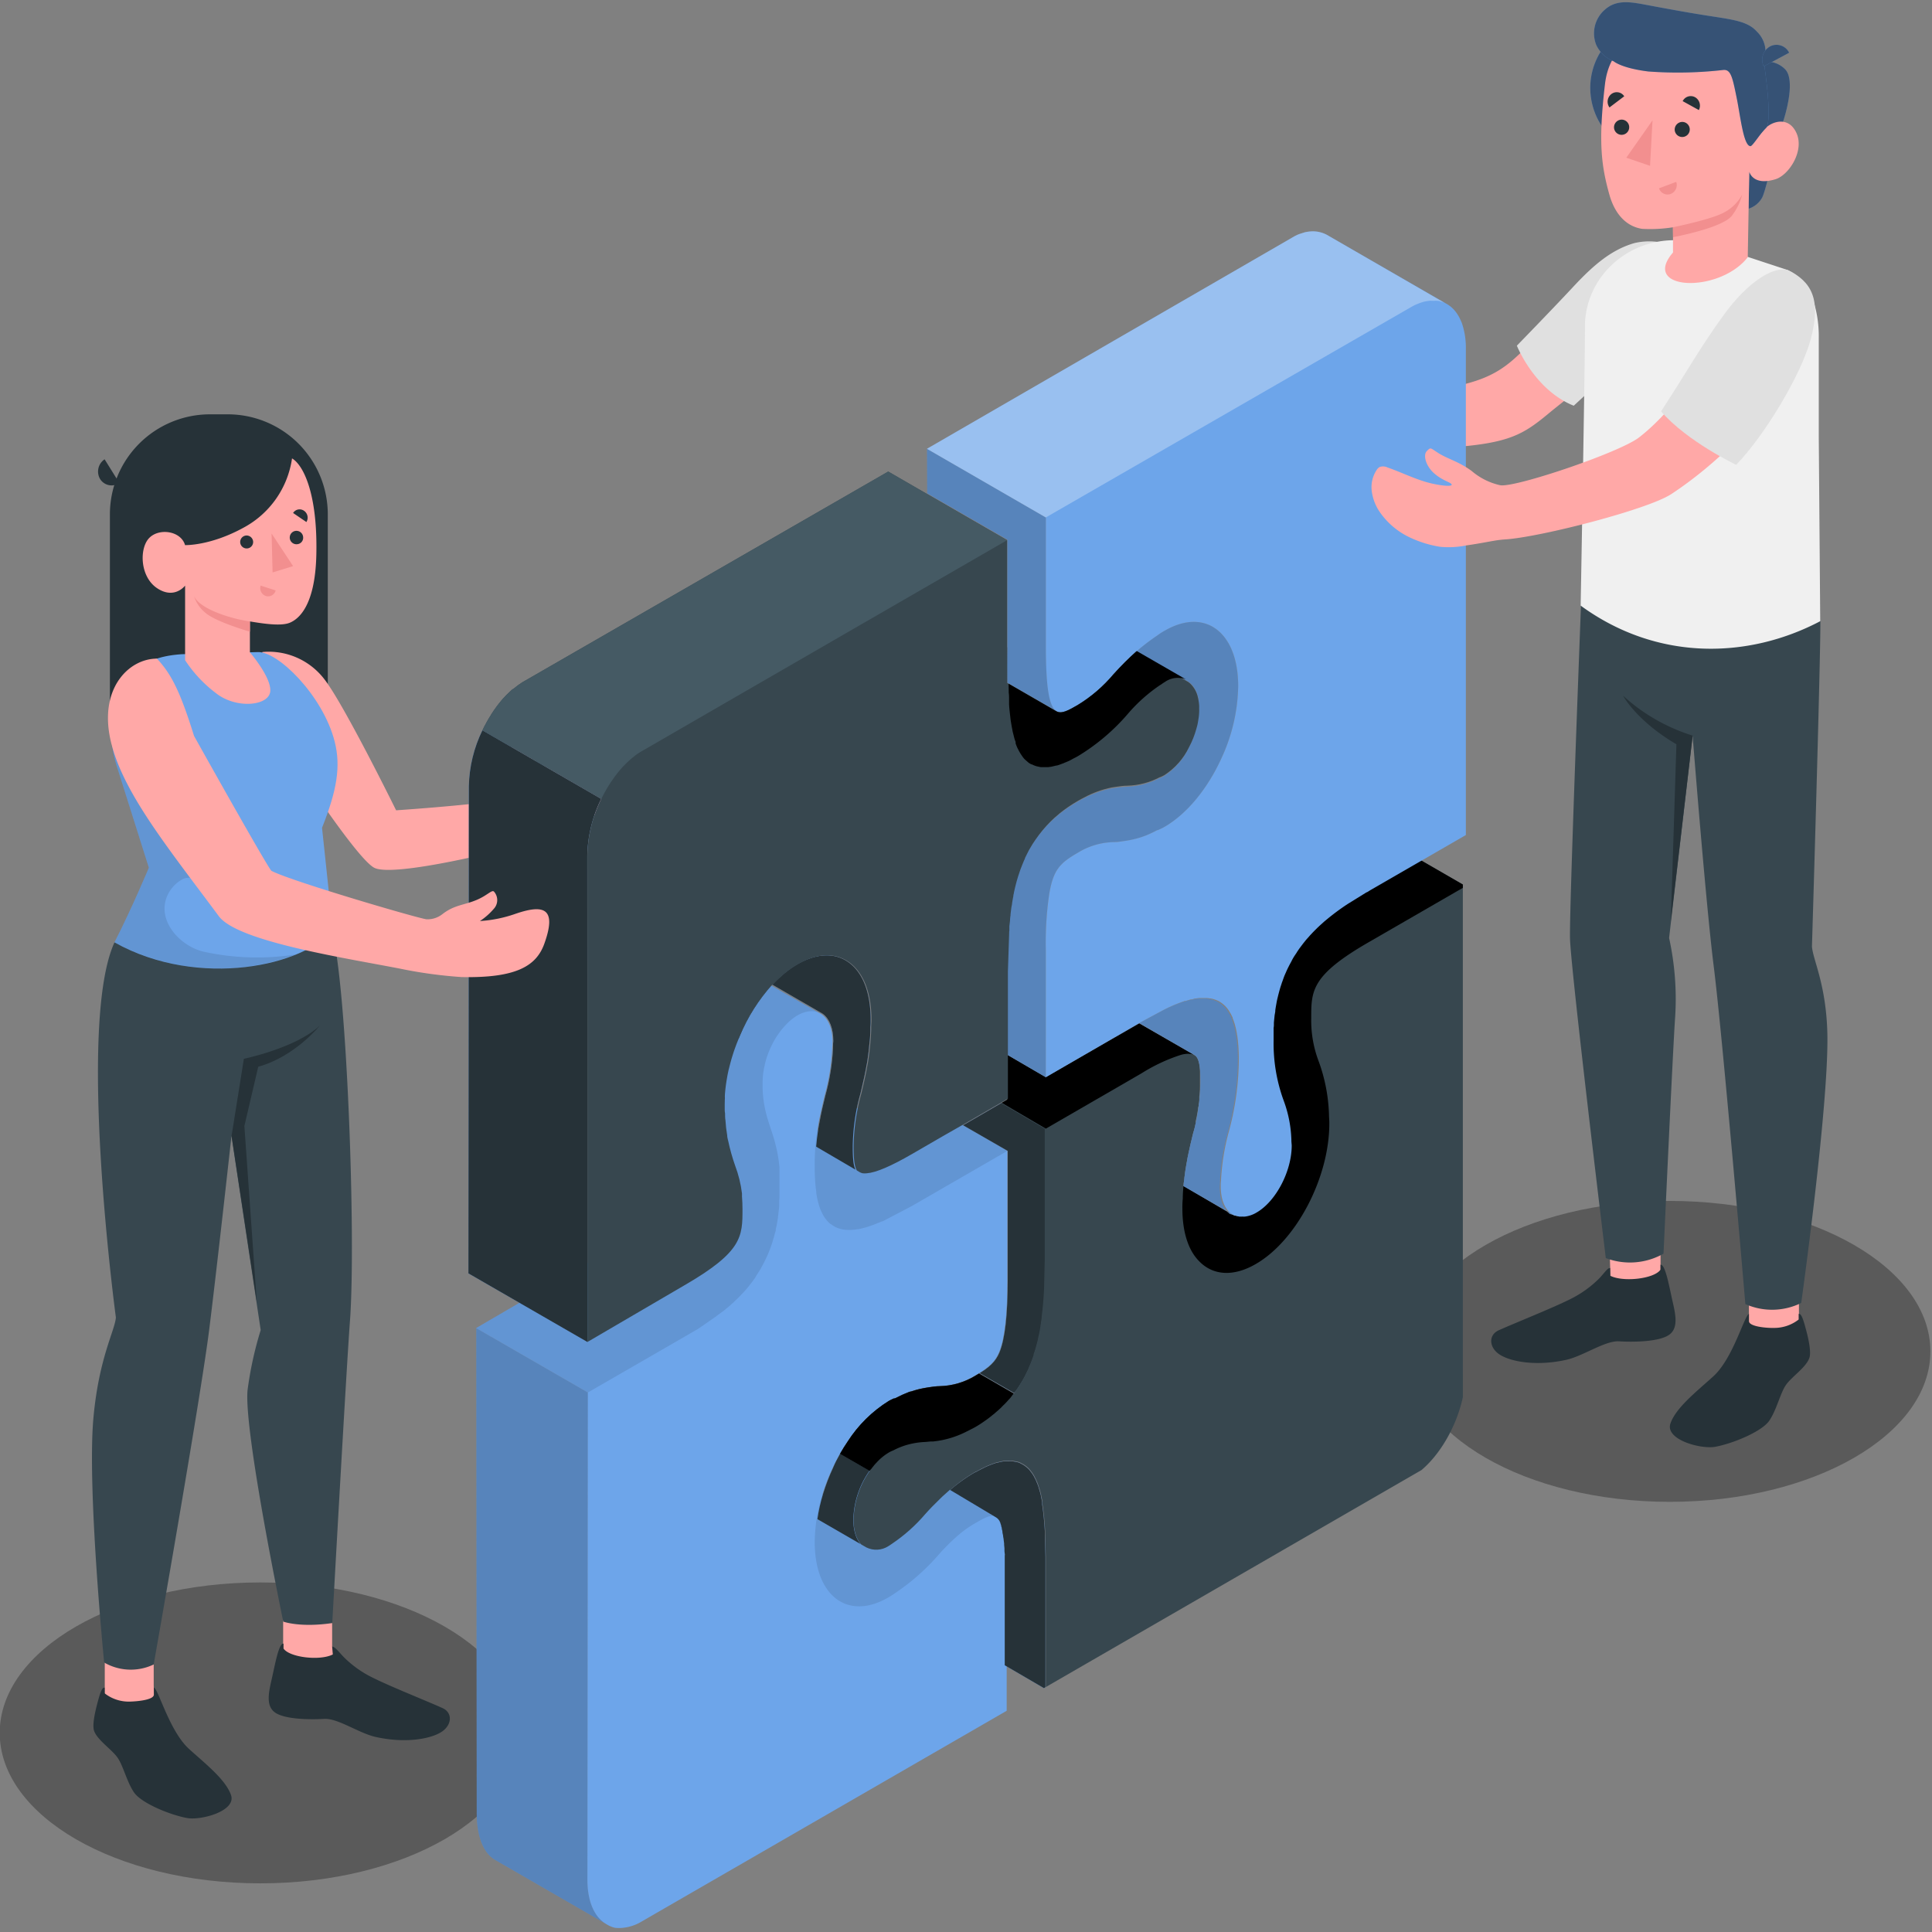 <svg width="240" height="240" version="1.1" viewBox="0 0 240 240" xmlns="http://www.w3.org/2000/svg"><rect x="0" y="0" width="240" height="240" fill="#808080" stroke="none"/><defs><clipPath id="freepik--clip-path--inject-2"><path d="m226.16 327.94c0.21-0.12 0.45-0.29 0.71-0.47a29.25 29.25 0 0 0 5.88-5.25c0.89-1 1.68-1.8 2.58-2.67l0.14-0.14 0.26-0.25 0.12-0.12c0.45-0.42 0.89-0.81 1.33-1.19l8.29 4.95a1.63 1.63 0 0 1 0.44 0.4 1.85 1.85 0 0 1 0.19 0.27v0.06a2.44 2.44 0 0 1 0.14 0.28v0.09l0.12 0.31v0.12a3.38 3.38 0 0 1 0.11 0.34v0.15c0 0.05 0.07 0.27 0.11 0.42v0.13c0 0.18 0.07 0.37 0.11 0.58 0 0.23 0.07 0.47 0.11 0.72v0.06l0.09 0.72v0.24l0.06 0.62v0.32c0 0.1 0 0.41 0.05 0.63s0 0.25 0 0.38v0.65 0.44 0.71 0.44 0.86 0.4 1.35 22.91l82-47.36v-12.93a1.85 1.85 0 0 0 0-0.23v-96.26l-17.2 9.93-0.32 0.19-0.2 0.12-3.39 2.1a42.77 42.77 0 0 0-3.91 2.92l-0.08 0.07-0.21 0.17c-0.31 0.26-0.6 0.53-0.89 0.8l-0.08 0.08-0.37 0.36c-0.27 0.26-0.53 0.52-0.79 0.79l-0.49 0.53c-0.24 0.27-0.48 0.54-0.71 0.82s-0.3 0.37-0.47 0.6-0.45 0.58-0.66 0.87l-0.36 0.53-0.08 0.14-0.1 0.14c-0.17 0.26-0.34 0.52-0.49 0.78s-0.23 0.39-0.33 0.6l-0.09 0.15c-0.3 0.56-0.6 1.15-0.86 1.75l-0.07 0.15c-0.11 0.25-0.23 0.5-0.33 0.76s-0.2 0.53-0.29 0.8l-0.07 0.2c-0.11 0.31-0.22 0.61-0.31 0.93s-0.19 0.65-0.28 1-0.17 0.68-0.25 1-0.14 0.66-0.2 1-0.13 0.72-0.18 1.09v0.07c0 0.3-0.09 0.6-0.13 0.91s-0.08 0.8-0.12 1.23v0.24c0 0.23 0 0.46-0.05 0.69v1.72 0.1 0.38a29.57 29.57 0 0 0 1.8 10.81 21.94 21.94 0 0 1 1.38 7v0.11c0 0.33 0.05 0.64 0.05 0.92a15.39 15.39 0 0 1-1.84 7 12.31 12.31 0 0 1-4.43 5 7.17 7.17 0 0 1-0.94 0.44l-0.16 0.06a4.26 4.26 0 0 1-0.88 0.2h-0.16a4 4 0 0 1-0.85 0h-0.06a2.91 2.91 0 0 1-0.82-0.26l-0.08-0.05-8.65-5.08c0-0.26 0-0.51 0.07-0.77s0.07-0.6 0.11-0.9c0.08-0.62 0.16-1.22 0.26-1.8s0.18-1.06 0.28-1.57c0.06-0.27 0.11-0.53 0.16-0.78 0.24-1.11 0.49-2.22 0.78-3.41a36.08 36.08 0 0 0 1.36-9.38c0-3-0.26-4.35-1.07-4.83l-9.86-5.69-16.74 9.65-6.89-4v8l-6 3.49-1.92 1.1 8 4.6v22.94c0 6.44-0.49 10.74-1.49 13.14-0.7 1.65-1.77 2.69-4.24 4.12a12.85 12.85 0 0 1-6.45 1.91c-0.7 0-1.4 0.13-2.07 0.22l-0.82 0.14c-0.25 0.05-0.51 0.1-0.78 0.17a15.22 15.22 0 0 0-1.48 0.43h-0.1l-0.3 0.1a21.08 21.08 0 0 0-2.21 1l-0.27 0.13h-0.18a9.47 9.47 0 0 0-0.91 0.45 23.41 23.41 0 0 0-7.35 7.26c-0.48 0.7-0.93 1.43-1.36 2.18l-0.17 0.33c-0.37 0.66-0.72 1.33-1 2l-0.07 0.16a36.55 36.55 0 0 0-1.82 4.75 29.53 29.53 0 0 0-1 4.48l8.76 5.06a4 4 0 0 0 3.93-0.22z" fill="none"/></clipPath><clipPath id="freepik--clip-path-2--inject-2"><path d="m247.47 248v-23l0.23-7v-0.14-0.48-0.23c0-0.45 0.08-0.88 0.13-1.3a4.48 4.48 0 0 1 0.08-0.64v-0.2c0-0.41 0.1-0.82 0.15-1.21s0.08-0.54 0.13-0.79c0.08-0.44 0.14-0.87 0.23-1.29v-0.14c0-0.17 0.07-0.35 0.11-0.52 0.12-0.58 0.27-1.14 0.41-1.7 0 0 0-0.11 0.05-0.2 0.17-0.63 0.39-1.28 0.61-1.92l0.09-0.27c0.2-0.54 0.43-1.07 0.64-1.59 0-0.1 0.1-0.22 0.16-0.33v-0.08c0.23-0.48 0.46-1 0.72-1.44l0.2-0.34a16 16 0 0 1 1-1.57 22.47 22.47 0 0 1 2.63-3.17l0.08-0.08c0.41-0.4 0.88-0.83 1.38-1.24l0.1-0.1a25.66 25.66 0 0 1 3.36-2.31 21.32 21.32 0 0 1 4-1.85 17.53 17.53 0 0 1 2.14-0.56 24.73 24.73 0 0 1 2.74-0.31 13.19 13.19 0 0 0 5.8-1.51h0.05a7.47 7.47 0 0 0 0.79-0.38 12.28 12.28 0 0 0 4.42-5 15.69 15.69 0 0 0 0.79-1.73 14.26 14.26 0 0 0 1.05-5.23v-0.87a1.37 1.37 0 0 0 0-0.23 3.54 3.54 0 0 0-0.07-0.58v-0.23c0-0.08-0.08-0.36-0.12-0.51s-0.05-0.14-0.07-0.2-0.11-0.33-0.18-0.49l-0.07-0.14a2.82 2.82 0 0 0-0.23-0.46 0.26 0.26 0 0 0-0.07-0.1c-0.09-0.15-0.19-0.29-0.3-0.44s0 0-0.05-0.06l-0.38-0.38a2.91 2.91 0 0 0-0.46-0.32l-9.09-5.24a55.36 55.36 0 0 0-4.13 4.12 26.2 26.2 0 0 1-6.47 5.56c-1.57 0.9-2.86 1.65-3.79 1.11l-8.79-5.08c-0.06-2-0.06-4.17 0-6.47v-19.37l-21.28-12.28 75.81-43.84 27.59 15.92-0.05 102.25-17.19 9.92c-10.47 6-10.47 8.77-10.47 13.7a20.94 20.94 0 0 0 1.36 7.82 29.89 29.89 0 0 1 1.82 9.4c0 0.49 0.06 1.08 0.07 1.67a33 33 0 0 1-4.46 15.72l-17.42 10.05a8 8 0 0 1-1.46-1.17c-1.94-2-3-5.36-3-9.43 0-0.55 0-1.13 0.08-1.77v-0.06c0-1 0.09-1.93 0.21-3 0-0.29 0.07-0.6 0.11-0.89 0.07-0.63 0.16-1.23 0.26-1.8s0.18-1.06 0.28-1.57c0.06-0.27 0.11-0.53 0.16-0.78 0.23-1.11 0.49-2.22 0.79-3.41a36.52 36.52 0 0 0 1.35-9.38c0-3-0.26-4.35-1.08-4.83l-9.85-5.69-16.75 9.68z" fill="none"/></clipPath><clipPath id="freepik--clip-path-3--inject-2"><path d="m172.3 291.39-21.3-12.28 0.08-87.22a24 24 0 0 1 2.43-10c1.81-3.82 4.47-7.11 7.44-8.83l65.22-37.56 21.28 12.28v25.64l8.78 5.07c0.95 0.55 2.22-0.19 3.8-1.1a26.2 26.2 0 0 0 6.47-5.56 55.36 55.36 0 0 1 4.13-4.12l9.09 5.24a1.13 1.13 0 0 1 0.2 0.13 0.08 0.08 0 0 1 0.07 0 1 1 0 0 1 0.22 0.17 3.66 3.66 0 0 1 0.8 1 1.32 1.32 0 0 1 0.18 0.33 1.36 1.36 0 0 1 0.12 0.27 5.92 5.92 0 0 1 0.38 1.23 1.18 1.18 0 0 1 0 0.2c0 0.25 0.08 0.53 0.11 0.81s0 0.57 0 0.87a7.77 7.77 0 0 1 0 0.84c0 0.3-0.05 0.59-0.09 0.87s-0.09 0.58-0.14 0.87-0.09 0.44-0.15 0.66a4.49 4.49 0 0 1-0.13 0.47 15.54 15.54 0 0 1-1.3 3.25 12.28 12.28 0 0 1-4.42 5 7.47 7.47 0 0 1-0.79 0.38h-0.05a13.19 13.19 0 0 1-5.8 1.51c-0.64 0-1.29 0.1-2 0.2l-0.73 0.11a17.65 17.65 0 0 0-5 1.81c-0.19 0.09-0.37 0.18-0.54 0.28l-0.57 0.32a25.66 25.66 0 0 0-3.36 2.31l-0.1 0.1c-0.5 0.41-1 0.84-1.38 1.24l-0.08 0.08a22.47 22.47 0 0 0-2.63 3.17 16 16 0 0 0-1 1.57l-0.2 0.34c-0.26 0.48-0.49 1-0.72 1.44v0.08c-0.06 0.11-0.11 0.23-0.16 0.33-0.21 0.52-0.44 1.05-0.64 1.59l-0.09 0.27c-0.22 0.64-0.44 1.29-0.61 1.92 0 0.09-0.05 0.17-0.05 0.2-0.14 0.56-0.29 1.12-0.41 1.7 0 0.17-0.07 0.35-0.11 0.52v0.14c-0.09 0.42-0.15 0.85-0.23 1.29 0 0.25-0.09 0.52-0.13 0.79s-0.11 0.8-0.15 1.21v0.2a4.48 4.48 0 0 0-0.08 0.64c0 0.42-0.09 0.85-0.13 1.3v0.23 0.48 0.14l-0.23 7v23l-6 3.48-1.91 1.11-3.77 2.15-5.49 3.18c-3.82 2.21-6.46 3.33-8.1 3.46a3.09 3.09 0 0 1-0.76 0 1.9 1.9 0 0 1-0.49-0.18l-7.83-4.58a0.38 0.38 0 0 1 0-0.1c0.09-1 0.21-2 0.35-2.9 0.09-0.58 0.19-1.14 0.3-1.66 0.29-1.64 0.66-3.11 1-4.51a38.43 38.43 0 0 0 1.37-8.53v-0.14c0-0.47 0-0.78 0.05-1.07 0-2.23-0.66-3.95-1.84-4.84a1.88 1.88 0 0 0-0.18-0.12l-0.16-0.09-8.75-5.05a32.15 32.15 0 0 0-5.78 9.1c-0.19 0.46-0.38 0.92-0.55 1.36s-0.35 0.93-0.5 1.4l-0.07 0.2c-0.16 0.47-0.3 0.94-0.44 1.41s-0.26 0.95-0.37 1.42-0.15 0.65-0.22 1-0.13 0.65-0.17 1a18.81 18.81 0 0 0-0.26 2c-0.05 0.36-0.08 0.73-0.1 1.09s-0.05 0.93-0.05 1.38v0.89c0 0.29 0 0.55 0.06 0.8 0 0.43 0 0.83 0.07 1.22a24.3 24.3 0 0 0 0.31 2.7c0 0.36 0.11 0.71 0.18 1a35.5 35.5 0 0 0 1.24 4.42 21.37 21.37 0 0 1 1.23 5v0.55c0.06 0.74 0.09 1.47 0.09 2.23 0 4.93 0 7.65-10.48 13.7z" fill="none"/></clipPath></defs><g transform="matrix(.694 0 0 .694 -46.607 -35.517)"><g opacity=".3"><ellipse cx="366.05" cy="293.07" rx="46.64" ry="26.93"/><ellipse cx="113.75" cy="361.36" rx="46.64" ry="26.93"/></g><path d="m302.48 114.45c1.52 1.25 3.26 1.9 5.26 3.84a11.78 11.78 0 0 0 4.65 3.23c2.31 0.92 4.48 0.65 10.89-0.38 7.83-1.25 11.2-2.57 14.58-5.45 3.95-3.37 12.79-13.54 17.06-17.53 4.52-4.22 10.73-2.59 10.73-2.59a64.74 64.74 0 0 1-8.48 17.58c-3.42 4.87-9.81 9.54-12.7 11.94-4.63 3.85-7.09 5.37-17.25 6.14-7.67 0.58-8.69 0.76-15 0.58-2.27-0.07-3.68-0.09-7.4-0.4a22.69 22.69 0 0 1-4.77-0.83 17.52 17.52 0 0 1-5-2 13.5 13.5 0 0 1-4.74-5.32 8.53 8.53 0 0 1-0.88-3.83 5.67 5.67 0 0 1 1.38-3.64 1.64 1.64 0 0 1 0.64-0.47 1.91 1.91 0 0 1 1.39 0.3c2.4 1.23 4.82 2.93 7.34 3.9 2.12 0.81 3.74 1.1 3.58 0.67s-1.44-0.82-2.76-2.31-1.65-3.56-0.8-4.21 0.8-0.48 2.28 0.78z" fill="#ffa8a7"/><path d="m367.47 95.54a11.75 11.75 0 0 0-7.77-0.85c-3.95 1.14-7.12 3.72-10.89 7.77s-10.14 10.59-10.14 10.59 3.14 7.93 10.18 10.75l14.76-13.65z" fill="#e0e0e0"/><rect x="380.21" y="276.74" width="8.95" height="15.32" fill="#ffa8a7"/><polygon points="364.39 280.6 355.45 280.91 355 264.7 364.39 264.39" fill="#ffa8a7"/><path d="m393 162.37c0 8.54-1.51 58.24-1.51 58.24 0.2 2.46 2.57 6.83 2.76 15.69 0.26 12.84-4.68 48.1-4.68 48.1a11.77 11.77 0 0 1-10 0.2s-4.06-47.8-5.67-60.51c-1.4-11.1-3.77-41.24-3.77-41.24l-4.21 36.22a50.89 50.89 0 0 1 1.08 14.22c-0.42 5.88-2.08 42.29-2.08 42.29a12.2 12.2 0 0 1-10.33 0.79s-6.31-51.91-6.41-57.3c-0.12-6.15 2.33-68.94 2.33-68.94z" fill="#37474f"/><path d="m387.09 99.51a8.21 8.21 0 0 1 4.31 4.49 21 21 0 0 1 1.31 7.73v17.53l0.26 33.11c-12.85 6.77-29.17 7.22-42.88-2.79 0 0 0.77-42.61 0.77-49.58v-1c0.5-10 10.3-16.79 20-14.31l8.14 2.14 8.14 2.68z" fill="#f0f0f0"/><circle transform="rotate(-13.28 364.2 66.906)" cx="364.11" cy="66.9" r="12.3" fill="#6da5ea"/><circle transform="rotate(-13.28 364.2 66.906)" cx="364.11" cy="66.9" r="12.3" opacity=".5"/><path d="m385.37 75.64s-2 9.37-2.79 10.9a4.25 4.25 0 0 1-2.45 2l0.14-6.59z" fill="#6da5ea"/><path d="m385.37 75.64s-2 9.37-2.79 10.9a4.25 4.25 0 0 1-2.45 2l0.14-6.59z" opacity=".5"/><path d="m382.87 62.23a4.6 4.6 0 0 1 3.82 1.35c1.64 1.67 0.72 6.92-1.32 12.06l-3.75 0.44z" fill="#6da5ea"/><path d="m382.87 62.23a4.6 4.6 0 0 1 3.82 1.35c1.64 1.67 0.72 6.92-1.32 12.06l-3.75 0.44z" opacity=".5"/><path d="m380.49 76.08c0.75 0.45 1.83-1 2.75-2s4-2.3 5.47 0.89-1.33 7.53-3.72 8.28c-4.11 1.29-4.72-1.35-4.72-1.35l-0.27 15.32c-5.11 6.55-19.29 6-13.38-0.85v-4.51a26.1 26.1 0 0 1-5.54 0.28c-3-0.47-4.93-2.85-5.85-6.12-1.47-5.26-2-9.5-0.78-19.84 1.37-11.33 14.55-11.45 21.67-7s4.37 16.9 4.37 16.9z" fill="#ffa8a7"/><path d="m380.49 77.34c0.38 0 1.82-2.38 2.75-3.23 1.3-1.18-0.37-11.88-0.37-11.88a5.06 5.06 0 0 0-1.25-5.41c-1.78-2-4.75-2.17-9.83-3-2.66-0.42-6.7-1.16-9.36-1.66-3.17-0.59-5.8-1.21-8 0.74a5.61 5.61 0 0 0-1.56 6.3 5.8 5.8 0 0 0 3.13 2.95s1.38 1.23 6.2 1.82a71.52 71.52 0 0 0 13.34-0.26c1.4-0.19 1.7 1.17 2.45 4.86 0.68 3.25 1.23 8.75 2.5 8.77z" fill="#6da5ea"/><path d="m380.49 77.34c0.38 0 1.82-2.38 2.75-3.23 1.3-1.18-0.37-11.88-0.37-11.88a5.06 5.06 0 0 0-1.25-5.41c-1.78-2-4.75-2.17-9.83-3-2.66-0.42-6.7-1.16-9.36-1.66-3.17-0.59-5.8-1.21-8 0.74a5.61 5.61 0 0 0-1.56 6.3 5.8 5.8 0 0 0 3.13 2.95s1.38 1.23 6.2 1.82a71.52 71.52 0 0 0 13.34-0.26c1.4-0.19 1.7 1.17 2.45 4.86 0.68 3.25 1.23 8.75 2.5 8.77z" opacity=".5"/><path d="m382.86 63.06 4.55-2.44a2.51 2.51 0 0 0-3.41-1.14 2.72 2.72 0 0 0-1.14 3.58z" fill="#6da5ea"/><path d="m382.86 63.06 4.55-2.44a2.51 2.51 0 0 0-3.41-1.14 2.72 2.72 0 0 0-1.14 3.58z" opacity=".5"/><path d="m366.59 91.86s6.75-1.36 9.11-2.62a7.76 7.76 0 0 0 3.3-3.24 10.58 10.58 0 0 1-1.85 3.8c-1.73 2.21-10.52 3.83-10.52 3.83z" fill="#f28f8f"/><path d="m366.92 74.39a1.35 1.35 0 1 0 1.35-1.39 1.38 1.38 0 0 0-1.35 1.39z" fill="#263238"/><path d="m368.35 69.28 2.9 1.6a1.74 1.74 0 0 0-0.68-2.3 1.61 1.61 0 0 0-2.22 0.7z" fill="#263238"/><path d="m367.2 83.73-3.09 1.16a1.62 1.62 0 0 0 2.1 1 1.72 1.72 0 0 0 0.99-2.16z" fill="#f28f8f"/><path d="m355.25 70.41 2.64-2a1.59 1.59 0 0 0-2.29-0.41 1.74 1.74 0 0 0-0.35 2.41z" fill="#263238"/><path d="m356.06 74a1.36 1.36 0 1 0 1.36-1.41 1.38 1.38 0 0 0-1.36 1.41z" fill="#263238"/><polygon points="358.26 79.41 362.95 72.72 362.51 80.86" fill="#f28f8f"/><g fill="#263238"><path d="m380.21 287.64v-1.28c-0.86 0.38-2.85 8-6.4 11.2-2.82 2.58-6.67 5.55-7.65 8.42s5.36 4.63 8 4.17c3.06-0.55 8.37-2.7 9.71-4.7s1.95-4.95 3-6.42 3.58-3.1 4.16-4.8c0.32-0.93-0.06-3-0.51-4.69s-0.86-3.32-1.4-3.18v1a7.1 7.1 0 0 1-4.48 1.51c-1.27 0.03-4.44-0.23-4.43-1.23z"/><path d="m355.36 278.15c-0.47 0-0.85 0.67-1.87 1.78a19.55 19.55 0 0 1-5.26 3.79c-3.35 1.67-9.87 4.25-12.82 5.58-1.84 0.83-1.75 3.06 0.15 4.32s6.5 2.18 12 0.95c3-0.68 6.92-3.45 9.4-3.3s7.11 0.11 8.94-1.15 1.1-3.95 0.58-6.27c-0.56-2.52-1.27-6.46-2.1-6.28v0.87c-1.08 1.63-6.63 2.29-9 1.09z"/><path d="m370.14 182.85a33.1 33.1 0 0 1-12.46-7.14s2.4 4.5 9.55 8.69l-1 31.63z"/></g><path d="m104.73 125.34h3.19a17.91 17.91 0 0 1 17.91 17.91v38h-39v-38a17.91 17.91 0 0 1 17.91-17.91z" fill="#263238"/><path d="m103.45 368.07-2.51-2.23c-2.43-2.22-4.28-6-5.35-8.54a12.2 12.2 0 0 1-0.92-4.62v-5h-8.76v8.32c0.42 1.82 4.45 6.67 6.73 9.83 1.54 2.12 4.45 4.81 7.93 5.28 3.33 0.5 5.02-0.54 2.88-3.04z" fill="#ffa8a7"/><path d="m128.78 354.73a2.1 2.1 0 0 0 0.63-0.56c0.68-0.94 0.14-1.45-0.36-2.2a19.35 19.35 0 0 1-1.5-3.27c-0.41-1-0.94-2.78-0.94-2.78v-1.84-5h-8.77v8.35c0.45 2 2.23 3.83 3.39 5.38 0.9 1.2 3.22 1.81 4.62 2.11a5.2 5.2 0 0 0 1.88 0.13 2.86 2.86 0 0 0 1.05-0.32z" fill="#ffa8a7"/><path d="m87.65 219.86c-6.8 14.85 0.25 67.15 0.25 67.15-0.21 2.41-3 7.15-4 17.75-1.21 12.53 1.9 44 1.9 44a9.51 9.51 0 0 0 8.87 0.35s8.35-47.38 9.92-59.84c1.37-10.87 4-34.77 4-34.77l5.23 34.76a64.68 64.68 0 0 0-2.35 10.74c-0.71 7.32 6.39 41.44 6.39 41.44s3 1.11 8.77 0.26c0 0 2.51-45.27 3.17-54.1 1.11-14.82-0.58-61.12-3.3-69.89z" fill="#37474f"/><g fill="#263238"><path d="m108.61 254.49 2.2-13.79s9.34-1.94 13.57-5.92c0 0-4.44 5.53-11 7.34l-2.48 10.61 2.22 31.5z"/><path d="m94.7 354.5v-1.27c0.84 0.37 2.8 7.83 6.29 11 2.77 2.53 6.56 5.45 7.52 8.27s-5.27 4.55-7.86 4.1c-3-0.54-8.22-2.66-9.53-4.62s-1.93-4.86-3-6.3-3.52-3.04-4.12-4.68c-0.32-0.91 0.06-2.92 0.5-4.61s0.85-3.26 1.38-3.12v1a7 7 0 0 0 4.39 1.49c1.32-0.02 4.44-0.28 4.43-1.26z"/><path d="m126.61 345.92c0.45 0 1 0.7 2 1.79a19.19 19.19 0 0 0 5.17 3.72c3.29 1.65 9.69 4.18 12.59 5.49 1.81 0.81 1.72 3-0.15 4.24s-6.38 2.14-11.8 0.93c-3-0.66-6.8-3.39-9.24-3.24s-7 0.11-8.78-1.13-1.08-3.88-0.57-6.15c0.56-2.48 1.25-6.35 2.07-6.18v0.86c1.06 1.6 6.51 2.25 8.83 1.07z"/></g><path d="m114.15 167.88a12.55 12.55 0 0 1 11.16 5c3.51 4.58 12.75 23.34 12.75 23.34s20.29-1.36 21.26-2.53 0.43-3.55 0.16-4.86-0.71-4.21-1-5c-0.51-1.43 1.6-1 2.84 0.29s1.79 3.93 2.41 4.38 5.33-5 7.61-7.59 3.36-4.44 4.89-3.36c1.11 0.78 0.4 2.33-1.24 4.57a30.66 30.66 0 0 0-2.12 3c-0.19 0.41 0.41 0.73 0.65 0.94 0.45 0.4 1.23 1.05 1.29 1.67a5.6 5.6 0 0 0 0.06 1c0.21 0.75 1.14 1.1 1.4 1.83 0.19 0.53 0 1.12 0.08 1.67 0.07 0.35 0.27 0.67 0.33 1a2.46 2.46 0 0 1-0.73 1.92c-1.61 1.91-3.8 2.64-5.91 3.81-1.75 1-3.55 1.39-5.57 2.29s-26.68 7.28-30.37 5.23-17.84-24.27-17.84-24.27c-5.52-9.15-2.11-14.33-2.11-14.33z" fill="#ffa8a7"/><path d="m99.64 168.28c-8.71 0.6-9.32 4.81-11.5 9.41-1.67 3.51-1.12 7.69 0.15 11.35l5.51 17.45s-2.85 6.88-6.15 13.37c15.24 8.51 34.27 4 38.85-2.17 0.2-1.32-1-11.61-1.7-18.34 2.68-6.73 3.39-11 2.26-15.45-2.11-8.26-10.27-16.31-13.88-16z" fill="#6da5ea"/><path d="m85.88 133.39 2.64 4.24a2.43 2.43 0 0 1-3.44-0.7 2.64 2.64 0 0 1 0.8-3.54z" fill="#263238"/><path d="m119.43 133.23c2.06 1.21 4.6 6.39 4.35 17.26-0.21 9.2-3.2 11.48-4.69 12.13s-4.39 0.26-7.2-0.21v5.53s3.88 4.51 3.64 7-5.61 3.13-9.24 0.66a23.53 23.53 0 0 1-6-6.25v-13.35s-1.89 2.53-5 0.47-3.22-7.16-1.42-9 5.69-1.25 6.41 1.28c0 0 4.48 0.16 10.45-3.11a16.78 16.78 0 0 0 8.7-12.41z" fill="#ffa8a7"/><path d="m112.47 148.17a1.16 1.16 0 1 1-1.22-1.14 1.18 1.18 0 0 1 1.22 1.14z" fill="#263238"/><path d="m113.81 156 2.69 0.86a1.39 1.39 0 0 1-1.75 1 1.48 1.48 0 0 1-0.94-1.86z" fill="#f28f8f"/><path d="m122 144.62-2.38-1.62a1.37 1.37 0 0 1 1.95-0.4 1.49 1.49 0 0 1 0.43 2.02z" fill="#263238"/><path d="m121.42 147.34a1.16 1.16 0 0 1-1.09 1.25 1.2 1.2 0 1 1 1.09-1.25z" fill="#263238"/><polygon points="119.62 152.51 115.77 146.67 115.95 153.64" fill="#f28f8f"/><path d="m111.89 162.41c-3-0.39-9-2.14-10-4.55a6.19 6.19 0 0 0 2.13 3.08c1.82 1.56 7.87 3.31 7.87 3.31z" fill="#f28f8f"/><path d="m103.54 221.51c-4.15-1-8.36-5.52-6.46-9.95a6.28 6.28 0 0 1 2.65-2.95 2.38 2.38 0 0 1 2.77 0.3c-2-1.31-5.43-7.68-5.89-10l-2.35-7.84a12.91 12.91 0 0 1 0.47-5.34l-6.13-7.08-1.13 0.78c-1 3.07-0.24 6.54 0.82 9.61l5.51 17.45s-2.85 6.88-6.15 13.37a39.38 39.38 0 0 0 32.56 2.14 44.5 44.5 0 0 1-16.67-0.49z" opacity=".1"/><path d="m175.52 395.49-19.82-11.44c-2.06-1.22-3.21-4.28-3.21-8.22l-0.08-86.93 20 11.53-0.08 87.21c-0.03 3.84 1.21 6.58 3.19 7.85z" fill="#6da5ea"/><path d="m175.52 395.49-19.82-11.44c-2.06-1.22-3.21-4.28-3.21-8.22l-0.08-86.93 20 11.53-0.08 87.21c-0.03 3.84 1.21 6.58 3.19 7.85z" opacity=".2"/><path d="m175.66 395.57-0.14-0.08c-2-1.27-3.22-4-3.22-7.85l0.08-87.21-20-11.53 17.27-10.07 0.16-0.09 2.45-1.42 2.76-1.92 0.11-0.07 0.11-0.08c0.15-0.1 0.27-0.21 0.4-0.31l0.16-0.11 0.48-0.36 0.46-0.36q0.19-0.18 0.39-0.33l0.15-0.12 0.14-0.12c0.26-0.2 0.51-0.42 0.75-0.63l0.38-0.35 0.14-0.15c0.47-0.43 0.94-0.9 1.37-1.37l0.16-0.15q0.27-0.29 0.51-0.57a2.09 2.09 0 0 0 0.23-0.29 1.79 1.79 0 0 0 0.22-0.25v-0.07l0.06-0.09 0.11-0.12 0.53-0.67c0.14-0.2 0.29-0.41 0.42-0.62l0.11-0.13v-0.06c0.19-0.27 0.36-0.54 0.53-0.81s0.29-0.47 0.43-0.71l0.05-0.09c0.11-0.22 0.23-0.42 0.34-0.64l0.17-0.31c0.14-0.27 0.27-0.54 0.39-0.82l0.22-0.51a3.38 3.38 0 0 0 0.22-0.52 2.53 2.53 0 0 0 0.18-0.44c0.05-0.14 0.12-0.3 0.17-0.44 0.13-0.35 0.24-0.71 0.36-1.08 0.09-0.29 0.19-0.6 0.27-0.91v-0.13c0.1-0.33 0.17-0.67 0.24-1v-0.11c0-0.26 0.12-0.53 0.17-0.81 0.07-0.38 0.15-0.82 0.2-1.23v-0.21-0.28a0.37 0.37 0 0 0 0-0.11 2.74 2.74 0 0 1 0-0.28c0.05-0.49 0.09-1 0.13-1.44v-0.77q0-1.08 0.06-2.19v-0.18-0.62-0.54-0.73a1.15 1.15 0 0 0 0-0.19 1.21 1.21 0 0 0 0-0.19v-0.27c0-0.37-0.05-0.73-0.08-1.06v-0.06c0-0.32-0.07-0.62-0.1-0.91a28.54 28.54 0 0 0-0.83-4c-0.23-0.8-0.48-1.53-0.7-2.22a22.72 22.72 0 0 1-1.22-4.85c0-0.33-0.08-0.67-0.11-1s0-0.77-0.07-1.18v-0.18a1.43 1.43 0 0 1 0-0.29 3.44 3.44 0 0 1 0-0.63c0-4.61 2.8-10 6.27-12a4.38 4.38 0 0 1 1.1-0.46 3.52 3.52 0 0 1 0.76-0.12 3 3 0 0 1 0.74 0 2 2 0 0 1 0.35 0.08 4.64 4.64 0 0 1 1 0.43l20.35 11.59a3.26 3.26 0 0 1 0.34 0.22c1.18 0.9 1.84 2.61 1.84 4.83 0 0.3 0 0.61-0.06 1.09v0.13a38.42 38.42 0 0 1-1.38 8.53c-0.17 0.71-0.34 1.42-0.5 2.17-0.07 0.25-0.12 0.51-0.17 0.76-0.18 0.76-0.34 1.55-0.47 2.4-0.05 0.27-0.09 0.56-0.13 0.84l14-7.93 20 11.53v22.94c0 6.44-0.49 10.74-1.49 13.14-0.7 1.66-1.77 2.7-4.24 4.12a12.84 12.84 0 0 1-6.44 1.91c-0.72 0-1.4 0.13-2.09 0.22l-0.81 0.14c-0.26 0.05-0.51 0.1-0.78 0.17-0.48 0.11-1 0.27-1.48 0.43l-0.4 0.15a21.9 21.9 0 0 0-2.21 1 1.3 1.3 0 0 0-0.26 0.14h-0.07l-0.12 0.06c-0.27 0.12-0.58 0.27-0.9 0.45a23.56 23.56 0 0 0-7.37 7.26 33.45 33.45 0 0 0-2.63 4.68 37.11 37.11 0 0 0-1.82 4.75l1.1-1.17a39.94 39.94 0 0 1 3.32-3.32 20.34 20.34 0 0 1 3.15-2.24c1.6-0.92 2.88-1.66 3.83-1.07l19.82 11.81 0.23 0.17a1.22 1.22 0 0 1 0.15 0.17 0.21 0.21 0 0 1 0.08 0.1 1.13 1.13 0 0 1 0.15 0.21v0.05a2.11 2.11 0 0 1 0.16 0.3c0.51 1.08 0.85 3 1 6.22v1.12 3.39 22.93l-65.3 37.7a8.07 8.07 0 0 1-3.5 1.16 6.62 6.62 0 0 1-1.18 0 1.23 1.23 0 0 1-0.38-0.08 5 5 0 0 1-1.33-0.61z" fill="#6da5ea"/><path d="m225.75 310.93 19.8 11.81c-0.94-0.6-2.23 0.16-3.83 1.08a19.61 19.61 0 0 0-3.14 2.24 37 37 0 0 0-3.33 3.31 39.15 39.15 0 0 1-7.83 6.94c-0.39 0.28-0.85 0.57-1.28 0.82-7.25 4.19-13.15-0.27-13.15-9.94a29.2 29.2 0 0 1 1.37-8.48c0.37-0.39 0.72-0.78 1.08-1.15a39.94 39.94 0 0 1 3.32-3.32 20.26 20.26 0 0 1 3.14-2.24c1.61-0.92 2.91-1.66 3.85-1.07z" opacity=".1"/><path d="m213.41 253.58 14.07-7.94 20 11.54-17.19 9.92-5.17 2.7h-0.11l-0.37 0.16-0.19 0.07-0.86 0.35-0.48 0.17-0.13 0.05c-0.28 0.09-0.55 0.19-0.81 0.26l-0.56 0.15c-0.29 0.08-0.56 0.13-0.83 0.18h-0.09l-0.37 0.06a8.93 8.93 0 0 1-1 0.08h-0.32a6.43 6.43 0 0 1-1.16-0.12l-0.2-0.05a5.74 5.74 0 0 1-0.86-0.31 0.84 0.84 0 0 1-0.23-0.12 6.43 6.43 0 0 1-0.72-0.48h-0.05l-0.17-0.15a5.34 5.34 0 0 1-0.7-0.79l-0.1-0.12a9 9 0 0 1-1.18-2.71l-0.05-0.17c-0.13-0.51-0.22-1-0.31-1.55v-0.27c-0.09-0.6-0.16-1.24-0.2-1.89-0.06-0.86-0.08-1.61-0.08-2.36a44.2 44.2 0 0 1 0.42-6.66z" opacity=".1"/><path d="m172.38 300.43-20-11.53 17.27-10.07 0.15-0.09h0.06l2.45-1.42 2.77-1.92 0.1-0.07 0.11-0.08c0.15-0.1 0.27-0.21 0.4-0.31l0.15-0.11 0.49-0.36 0.46-0.36q0.19-0.18 0.39-0.33l0.15-0.12 0.14-0.12c0.26-0.2 0.51-0.42 0.75-0.63l0.38-0.35 0.14-0.15c0.47-0.43 0.94-0.9 1.37-1.37l0.16-0.15q0.27-0.29 0.51-0.57a2.09 2.09 0 0 0 0.23-0.29c0.08-0.08 0.14-0.17 0.21-0.25l0.06-0.07 0.07-0.08 0.1-0.13c0.18-0.22 0.37-0.44 0.53-0.67l0.43-0.61 0.1-0.14v-0.06c0.19-0.27 0.36-0.54 0.53-0.81s0.29-0.47 0.43-0.71v-0.1c0.12-0.21 0.24-0.41 0.35-0.63a3.14 3.14 0 0 0 0.18-0.31c0.12-0.28 0.26-0.55 0.38-0.82l0.22-0.51c0.08-0.16 0.15-0.33 0.23-0.51s0.12-0.29 0.17-0.45 0.12-0.3 0.17-0.44c0.13-0.36 0.24-0.7 0.36-1.08 0.09-0.29 0.19-0.6 0.27-0.91v-0.13c0.08-0.32 0.17-0.67 0.24-1v-0.1c0.05-0.28 0.11-0.54 0.16-0.82 0.07-0.38 0.15-0.82 0.2-1.23v-0.21-0.28a0.37 0.37 0 0 0 0-0.11v-0.29c0.06-0.5 0.1-1 0.13-1.43v-0.22-0.55q0-1.08 0.06-2.19v-0.18-0.62-0.54-0.74-0.18a1.21 1.21 0 0 0 0-0.19v-0.27c0-0.37-0.05-0.73-0.08-1.06v-0.07l-0.09-0.9a28.54 28.54 0 0 0-0.83-4c-0.22-0.81-0.47-1.54-0.7-2.22a22.72 22.72 0 0 1-1.22-4.85c0-0.33-0.08-0.67-0.11-1s0-0.76-0.06-1.18v-0.18-0.3a3.44 3.44 0 0 1 0-0.63c0-4.61 2.8-10 6.27-12a4.38 4.38 0 0 1 1.1-0.46 3.52 3.52 0 0 1 0.76-0.12 2.28 2.28 0 0 1 0.74 0 2 2 0 0 1 0.35 0.08 4.64 4.64 0 0 1 1 0.43l20.28 11.6a3.18 3.18 0 0 0-1.39-0.42 4.34 4.34 0 0 0-1.06 0.09 5.58 5.58 0 0 0-1.65 0.66 9.24 9.24 0 0 0-1.69 1.29 14.86 14.86 0 0 0-3.27 4.83c-0.18 0.39-0.32 0.79-0.47 1.2a15.88 15.88 0 0 0-0.47 1.75 13.33 13.33 0 0 0-0.34 2.9v0.92 0.1a20.7 20.7 0 0 0 0.69 4.8c0.06 0.26 0.14 0.51 0.21 0.76 0.16 0.51 0.32 1 0.48 1.5 0.23 0.69 0.48 1.41 0.71 2.22 0.08 0.28 0.15 0.56 0.22 0.84s0.14 0.59 0.22 0.9a28.6 28.6 0 0 1 0.49 3.16v0.05a4.84 4.84 0 0 0 0 0.53v0.82 0.37a2.29 2.29 0 0 1 0 0.37v0.37 0.55 0.61 0.09 1.11c0 0.37 0 0.73-0.05 1.1v0.54 0.22c0 0.47-0.07 0.95-0.13 1.43 0 0.23-0.06 0.45-0.09 0.69v0.19l-0.21 1.25-0.18 0.81v0.1c0 0.19-0.08 0.38-0.14 0.58s-0.1 0.38-0.15 0.55 0 0.16-0.05 0.24-0.15 0.45-0.21 0.68c-0.11 0.36-0.23 0.72-0.36 1.07s-0.23 0.6-0.34 0.89-0.29 0.69-0.44 1l-0.41 0.84c-0.08 0.15-0.16 0.32-0.25 0.47l-0.25 0.47-0.06 0.1a3.35 3.35 0 0 1-0.21 0.36l-0.07 0.12a1.43 1.43 0 0 1-0.15 0.22c-0.17 0.28-0.34 0.55-0.52 0.82v0.06l-0.1 0.14a2.86 2.86 0 0 1-0.22 0.3 3.21 3.21 0 0 1-0.21 0.3l-0.19 0.25a5 5 0 0 1-0.34 0.43l-0.1 0.13-0.11 0.15-0.23 0.27-0.07 0.08c0 0.06-0.1 0.13-0.16 0.19l-0.26 0.29c-0.07 0.09-0.16 0.18-0.25 0.28l-0.15 0.15a17.83 17.83 0 0 1-1.38 1.37l-0.14 0.15-0.39 0.35c-0.23 0.22-0.48 0.43-0.74 0.64l-0.14 0.11-0.07 0.07-0.07 0.06-0.39 0.32-1 0.72-0.15 0.12-0.4 0.3-0.22 0.15-2.77 1.92-2.45 1.42-0.08 0.06-0.16 0.08z" opacity=".1"/><g clip-path="url(#freepik--clip-path--inject-2)"><g fill="#6da5ea"><path d="m248.67 300.52-21.29-12.29 0.47-0.65 0.05-0.06 0.23-0.33c0.34-0.5 0.66-1 1-1.53l0.09-0.16c0.31-0.55 0.61-1.15 0.9-1.78 0.06-0.15 0.13-0.3 0.19-0.46v-0.1c0.15-0.36 0.33-0.79 0.5-1.27 0.08-0.21 0.15-0.42 0.23-0.65v-0.13c0.12-0.36 0.24-0.72 0.34-1.09s0.17-0.59 0.25-0.9 0.16-0.67 0.25-1 0.14-0.66 0.2-1 0.13-0.63 0.18-0.94v-0.15c0.06-0.3 0.11-0.62 0.16-0.94s0.05-0.37 0.08-0.55v-0.2c0.22-1.6 0.35-3.28 0.46-5.1v-0.2l0.11-4.91v-23.35l21.21 12.42v23.36l-0.11 4.92v0.19c-0.09 1.82-0.23 3.5-0.44 5.09v0.21c0 0.19-0.05 0.37-0.08 0.56s-0.09 0.63-0.15 0.93v0.14c-0.05 0.33-0.11 0.63-0.17 0.95s-0.14 0.65-0.22 1-0.15 0.68-0.23 1-0.17 0.61-0.25 0.9-0.22 0.73-0.35 1.08v0.15c-0.07 0.21-0.15 0.44-0.23 0.65-0.16 0.46-0.35 0.9-0.5 1.27l-0.05 0.09-0.18 0.46c-0.29 0.62-0.59 1.22-0.9 1.79l-0.09 0.16c-0.29 0.5-0.61 1-0.95 1.53a2.34 2.34 0 0 1-0.24 0.31v0.07z"/><path d="m233.08 341.13 0.06-19.28-0.3 0.31c0.88-1 1.69-1.81 2.57-2.67l0.15-0.14 0.26-0.25 0.18-0.1a29.78 29.78 0 0 1 5.56-4.22l0.22-0.11h0.05l0.15-0.09c0.48-0.27 1-0.51 1.43-0.74 0.13-0.07 0.27-0.12 0.4-0.18l0.14-0.07c0.32-0.12 0.66-0.27 1-0.38 0.18-0.08 0.35-0.12 0.51-0.18h0.08c0.29-0.07 0.57-0.15 0.83-0.2s0.4-0.08 0.59-0.1a4.72 4.72 0 0 1 0.74 0 5.23 5.23 0 0 1 0.56 0 4 4 0 0 1 0.65 0.11h0.09l0.41 0.1a3.36 3.36 0 0 1 0.6 0.28 3.89 3.89 0 0 1 0.61 0.37 5.14 5.14 0 0 1 0.65 0.55 4.26 4.26 0 0 1 0.32 0.38l0.07 0.1 0.06 0.07a4.85 4.85 0 0 1 0.29 0.41 4.93 4.93 0 0 1 0.34 0.6c0.1 0.19 0.19 0.36 0.27 0.55s0.2 0.48 0.3 0.74 0.13 0.38 0.19 0.58 0.17 0.56 0.25 0.86l0.12 0.5v0.08c0.07 0.33 0.15 0.67 0.21 1v0.29 0.12c0.22 1.41 0.38 3 0.49 4.87v0.08l0.11 4.46v23.68z"/><path d="m221.82 328.12-20.93-12.12c-1.39-0.74-2.2-2.68-2.2-5.25a16 16 0 0 1 2.76-8.53l0.4-0.56c-0.1 0.16-0.22 0.32-0.32 0.47l21.28 12.29a1.7 1.7 0 0 0-0.15 0.22 15.85 15.85 0 0 0-2.76 8.52c0 2.41 0.74 4.13 1.92 4.96z"/></g><g fill="#263238"><path d="m248.67 300.52-21.29-12.29 0.47-0.65 0.05-0.06 0.23-0.33c0.34-0.5 0.66-1 1-1.53l0.09-0.16c0.31-0.55 0.61-1.15 0.9-1.78 0.06-0.15 0.13-0.3 0.19-0.46v-0.1c0.15-0.36 0.33-0.79 0.5-1.27 0.08-0.21 0.15-0.42 0.23-0.65v-0.13c0.12-0.36 0.24-0.72 0.34-1.09s0.17-0.59 0.25-0.9 0.16-0.67 0.25-1 0.14-0.66 0.2-1 0.13-0.63 0.18-0.94v-0.15c0.06-0.3 0.11-0.62 0.16-0.94s0.05-0.37 0.08-0.55v-0.2c0.22-1.6 0.35-3.28 0.46-5.1v-0.2l0.11-4.91v-23.35l21.21 12.42v23.36l-0.11 4.92v0.19c-0.09 1.82-0.23 3.5-0.44 5.09v0.21c0 0.19-0.05 0.37-0.08 0.56s-0.09 0.63-0.15 0.93v0.14c-0.05 0.33-0.11 0.63-0.17 0.95s-0.14 0.65-0.22 1-0.15 0.68-0.23 1-0.17 0.61-0.25 0.9-0.22 0.73-0.35 1.08v0.15c-0.07 0.21-0.15 0.44-0.23 0.65-0.16 0.46-0.35 0.9-0.5 1.27l-0.05 0.09-0.18 0.46c-0.29 0.62-0.59 1.22-0.9 1.79l-0.09 0.16c-0.29 0.5-0.61 1-0.95 1.53a2.34 2.34 0 0 1-0.24 0.31v0.07z"/><path d="m233.08 341.13 0.06-19.28-0.3 0.31c0.88-1 1.69-1.81 2.57-2.67l0.15-0.14 0.26-0.25 0.18-0.1a29.78 29.78 0 0 1 5.56-4.22l0.22-0.11h0.05l0.15-0.09c0.48-0.27 1-0.51 1.43-0.74 0.13-0.07 0.27-0.12 0.4-0.18l0.14-0.07c0.32-0.12 0.66-0.27 1-0.38 0.18-0.08 0.35-0.12 0.51-0.18h0.08c0.29-0.07 0.57-0.15 0.83-0.2s0.4-0.08 0.59-0.1a4.72 4.72 0 0 1 0.74 0 5.23 5.23 0 0 1 0.56 0 4 4 0 0 1 0.65 0.11h0.09l0.41 0.1a3.36 3.36 0 0 1 0.6 0.28 3.89 3.89 0 0 1 0.61 0.37 5.14 5.14 0 0 1 0.65 0.55 4.26 4.26 0 0 1 0.32 0.38l0.07 0.1 0.06 0.07a4.85 4.85 0 0 1 0.29 0.41 4.93 4.93 0 0 1 0.34 0.6c0.1 0.19 0.19 0.36 0.27 0.55s0.2 0.48 0.3 0.74 0.13 0.38 0.19 0.58 0.17 0.56 0.25 0.86l0.12 0.5v0.08c0.07 0.33 0.15 0.67 0.21 1v0.29 0.12c0.22 1.41 0.38 3 0.49 4.87v0.08l0.11 4.46v23.68z"/><path d="m221.82 328.12-20.93-12.12c-1.39-0.74-2.2-2.68-2.2-5.25a16 16 0 0 1 2.76-8.53l0.4-0.56c-0.1 0.16-0.22 0.32-0.32 0.47l21.28 12.29a1.7 1.7 0 0 0-0.15 0.22 15.85 15.85 0 0 0-2.76 8.52c0 2.41 0.74 4.13 1.92 4.96z"/></g><path d="m222 328.19-0.14-0.08c-1.18-0.83-1.92-2.55-1.92-4.92a15.85 15.85 0 0 1 2.76-8.52 1.7 1.7 0 0 1 0.15-0.22l-21.28-12.29c0.1-0.15 0.22-0.31 0.32-0.47 0.27-0.35 0.55-0.68 0.84-1a6.14 6.14 0 0 1 0.43-0.45 4 4 0 0 1 0.48-0.45 7.57 7.57 0 0 1 1.35-1 5.59 5.59 0 0 1 0.55-0.28l0.24-0.1h0.06a12.79 12.79 0 0 1 2.79-1.09l0.34-0.08a19.22 19.22 0 0 1 2.66-0.35 18 18 0 0 0 8.89-2.71l0.7-0.43c0.21-0.12 0.4-0.25 0.6-0.39s0.31-0.19 0.46-0.29h0.06l0.74-0.54 0.7-0.55 0.13-0.1 0.11-0.1 0.08-0.07 0.3-0.26c0.09-0.08 0.2-0.16 0.29-0.25s0.36-0.32 0.54-0.5l0.25-0.25 0.11-0.12 0.44-0.46c0.18-0.19 0.36-0.39 0.53-0.59l0.07-0.08 0.29-0.34c0.13-0.18 0.29-0.36 0.42-0.55l21.3 12.3 0.38-0.52v-0.07a2.34 2.34 0 0 0 0.24-0.31c0.34-0.52 0.66-1 0.95-1.53l0.09-0.16c0.31-0.57 0.61-1.17 0.9-1.79l0.18-0.46 0.05-0.09c0.15-0.37 0.34-0.81 0.5-1.27 0.08-0.21 0.16-0.44 0.23-0.65v-0.15c0.13-0.35 0.24-0.71 0.35-1.08s0.16-0.59 0.25-0.9 0.16-0.67 0.23-1 0.15-0.65 0.22-1 0.12-0.62 0.17-0.95v-0.14c0.06-0.3 0.1-0.61 0.15-0.93s0.05-0.37 0.08-0.56v-0.21c0.21-1.59 0.35-3.27 0.44-5.09v-0.19l0.11-4.92v-23.43l-21.21-12.42 8.7-5 4.49-2.59 4-2.32 1.56-0.88c0.41-0.2 0.78-0.42 1.16-0.6a21.2 21.2 0 0 1 4.18-1.74l0.44-0.11a4.29 4.29 0 0 1 1.38-0.1c0.26 0 0.4 0.23 0.6 0.35l21.46 12.2a1.84 1.84 0 0 1 0.8 1.19c0 0.17 0.09 0.37 0.13 0.58s0.06 0.45 0.09 0.71v0.4 0.91 1.06c0 0.95 0 1.81-0.12 2.63v0.61c0 0.2 0 0.39-0.07 0.59s0 0.38-0.09 0.58-0.05 0.38-0.08 0.57c-0.07 0.37-0.13 0.73-0.2 1.11s-0.16 0.73-0.23 1.09a0.11 0.11 0 0 0 0 0.08 31.42 31.42 0 0 0 2.73-12.22c0-0.59 0-1.18-0.06-1.68a30 30 0 0 0-1.82-9.39 21 21 0 0 1-1.37-7.82c0-4.94 0-7.66 10.48-13.69l17.11-9.8 21.28 12.29v87.06c0 7.25-4.42 15.7-9.85 18.84l-65.3 37.7v-23.66l-0.11-4.46v-0.08c-0.11-1.85-0.27-3.46-0.49-4.87v-0.12-0.29c-0.06-0.36-0.14-0.7-0.21-1v-0.08l-0.12-0.5c-0.08-0.3-0.15-0.58-0.25-0.86s-0.12-0.39-0.19-0.58-0.19-0.51-0.3-0.74-0.17-0.36-0.27-0.55a4.93 4.93 0 0 0-0.34-0.6 4.85 4.85 0 0 0-0.29-0.41l-0.06-0.07-0.07-0.1a4.26 4.26 0 0 0-0.32-0.38 5.14 5.14 0 0 0-0.65-0.55 3.89 3.89 0 0 0-0.61-0.37 3.36 3.36 0 0 0-0.6-0.28l-0.41-0.1h-0.09a4 4 0 0 0-0.65-0.11 5.23 5.23 0 0 0-0.56 0 4.72 4.72 0 0 0-0.74 0c-0.19 0-0.38 0.06-0.59 0.1s-0.54 0.13-0.83 0.2h-0.08c-0.16 0.06-0.33 0.1-0.51 0.18-0.34 0.11-0.68 0.26-1 0.38l-0.14 0.07c-0.13 0.06-0.27 0.11-0.4 0.18-0.48 0.23-0.95 0.47-1.43 0.74l-0.15 0.09h-0.05l-0.22 0.11a29.78 29.78 0 0 0-5.62 4.31l-0.13 0.12-0.26 0.25-0.15 0.14c-0.88 0.86-1.69 1.72-2.57 2.67a29.25 29.25 0 0 1-5.88 5.25c-0.26 0.18-0.49 0.35-0.71 0.47a4.92 4.92 0 0 1-1.92 0.69 3.37 3.37 0 0 1-1.27 0 3.31 3.31 0 0 1-1.11-0.4z" fill="#37474f"/><path d="m254.36 253.2-21.21-12.42 8.7-5 4.49-2.59 4-2.32 1.56-0.88c0.41-0.2 0.78-0.42 1.16-0.6a21.2 21.2 0 0 1 4.18-1.74l0.44-0.11a4.29 4.29 0 0 1 1.38-0.1c0.26 0 0.4 0.23 0.6 0.35l21.2 12.21a0.85 0.85 0 0 0-0.24-0.09 0.67 0.67 0 0 0-0.33-0.07 3.37 3.37 0 0 0-1 0 4.6 4.6 0 0 0-0.83 0.18 31.12 31.12 0 0 0-6.9 3.23l-4 2.32-4.5 2.6z"/><path d="m281.8 276.93c-2-2-3-5.37-3-9.44a15.31 15.31 0 0 1 0.07-1.75v-0.07c0-1 0.1-1.93 0.21-3 0-0.3 0.07-0.59 0.11-0.89 0.07-0.62 0.16-1.23 0.26-1.8s0.18-1.06 0.28-1.57c0.06-0.27 0.11-0.53 0.16-0.78 0.24-1.11 0.49-2.22 0.78-3.41 0.19-0.75 0.36-1.47 0.52-2.19a31.18 31.18 0 0 0 2.71-12.14c0-0.59 0-1.17-0.07-1.67a30 30 0 0 0-1.81-9.41 21.1 21.1 0 0 1-1.37-7.81c0-4.93 0-7.65 10.48-13.7l17.11-9.79 21.28 12.29-17.18 9.92c-10.48 6-10.48 8.77-10.48 13.7a20.67 20.67 0 0 0 1.37 7.82 30.46 30.46 0 0 1 1.81 9.4c0 0.5 0.07 1.08 0.06 1.66 0 9.67-5.89 20.95-13.16 25.13-3.94 2.29-7.63 2.1-10.14-0.5z"/><path d="m222.81 314.46-21.28-12.29c0.1-0.15 0.22-0.31 0.32-0.47 0.27-0.35 0.55-0.68 0.84-1a6.14 6.14 0 0 1 0.43-0.45 4 4 0 0 1 0.48-0.45 7.57 7.57 0 0 1 1.35-1 5.59 5.59 0 0 1 0.55-0.28l0.24-0.09h0.06a12.79 12.79 0 0 1 2.79-1.09l0.34-0.08a19.22 19.22 0 0 1 2.66-0.35 18 18 0 0 0 8.89-2.71l0.7-0.43c0.21-0.12 0.4-0.25 0.6-0.39a4.4 4.4 0 0 0 0.45-0.3h0.06l0.74-0.54 0.71-0.55 0.12-0.1 0.11-0.1 0.09-0.07 0.29-0.26c0.09-0.08 0.2-0.16 0.29-0.25s0.36-0.32 0.54-0.5l0.25-0.25a0.6 0.6 0 0 1 0.12-0.11l0.43-0.47c0.18-0.19 0.36-0.39 0.53-0.59l0.07-0.08 0.29-0.34c0.13-0.18 0.29-0.36 0.42-0.55l21.31 12.3-0.09 0.1c-0.14 0.2-0.29 0.39-0.44 0.59s-0.19 0.21-0.28 0.32l-0.08 0.08c-0.32 0.37-0.64 0.72-1 1.05l-0.2 0.2c-0.05 0.06-0.11 0.11-0.15 0.17l-0.55 0.5-0.58 0.5-0.08 0.08-0.25 0.19c-0.46 0.39-0.94 0.75-1.43 1.1 0 0-0.06 0-0.11 0.07a19.93 19.93 0 0 1-1.74 1.11l-0.62 0.32-0.73 0.37a17 17 0 0 1-5.19 1.71l-0.92 0.12h-0.46l-0.85 0.08a14.11 14.11 0 0 0-3.73 0.64c-0.37 0.12-0.76 0.27-1.19 0.45-0.27 0.12-0.57 0.26-0.87 0.42l-0.25 0.1a4.69 4.69 0 0 0-0.55 0.28 9.71 9.71 0 0 0-1.38 1 5.62 5.62 0 0 0-0.44 0.41c-0.15 0.14-0.3 0.3-0.44 0.46a5.22 5.22 0 0 0-0.52 0.6 4.24 4.24 0 0 0-0.31 0.4c-0.17 0.19-0.28 0.3-0.36 0.42z"/></g><g clip-path="url(#freepik--clip-path-2--inject-2)"><g fill="#6da5ea"><path d="m287.84 268.59-21.33-12.32a2.75 2.75 0 0 1-0.29-0.17c-1.19-0.9-1.74-2.77-1.74-5a8.68 8.68 0 0 1 0-1.08v-0.13a39.7 39.7 0 0 1 1.39-8.53c0.34-1.43 0.7-3 1-4.61l4.62-2.67 0.18-0.1 0.11-0.06 3.64-1.95 0.1-0.05a27 27 0 0 1 3.54-1.46h0.14l0.47-0.15a4 4 0 0 1 0.57-0.14h0.11c0.22-0.06 0.45-0.12 0.68-0.16l0.6-0.08h0.7 0.53a3.76 3.76 0 0 1 0.71 0.08h0.09l0.34 0.06a6.05 6.05 0 0 1 0.81 0.28l0.24 0.1a5.09 5.09 0 0 1 1.79 1.59 1.42 1.42 0 0 1 0.11 0.18 5.93 5.93 0 0 1 0.56 1c0 0.07 0.07 0.15 0.1 0.21v0.07c0.15 0.37 0.28 0.77 0.41 1.19l0.08 0.32a11.53 11.53 0 0 1 0.3 1.49l0.05 0.23a29.51 29.51 0 0 1 0.27 4.29 50.37 50.37 0 0 1-1.8 12.88 40.45 40.45 0 0 0-1.38 8.54v0.12c0 0.46-0.05 0.79-0.05 1.09 0 2.23 0.65 3.94 1.83 4.84z"/><path d="m254.35 244-21.2-12.41v-22.94a59.61 59.61 0 0 1 0.64-10.06c0.74-4.09 1.86-5.33 5.08-7.19a12.9 12.9 0 0 1 6.46-1.91c0.75-0.06 1.46-0.13 2.18-0.24l0.57-0.1 1-0.21c0.41-0.12 0.85-0.24 1.31-0.4a4.74 4.74 0 0 0 0.56-0.2 18.3 18.3 0 0 0 2.14-0.94l0.09-0.05a9.1 9.1 0 0 0 1.25-0.62c3.94-2.27 7.64-6.74 10.14-12.24 0.17-0.36 0.31-0.72 0.46-1.07l-0.53 0.53c0.68-0.67 1.34-1.39 2-2.13a39.88 39.88 0 0 1 7.82-6.92 10.54 10.54 0 0 1 1.29-0.83c7.25-4.2 13.16 0.27 13.16 9.93a31.85 31.85 0 0 1-3 12.91c-2.51 5.51-6.21 10-10.15 12.25a10.39 10.39 0 0 1-1.25 0.61 0.15 0.15 0 0 1-0.09 0 20.11 20.11 0 0 1-2.14 1l-0.56 0.2a13.34 13.34 0 0 1-1.31 0.38c-0.35 0.09-0.67 0.16-1 0.22l-0.58 0.1c-0.71 0.1-1.43 0.19-2.18 0.24a12.74 12.74 0 0 0-6.45 1.91c-3.22 1.85-4.35 3.09-5.08 7.18a59.51 59.51 0 0 0-0.66 10.08v15.1z"/><path d="m256.3 178.49-21.3-12.32c-1.25-0.76-1.82-3.92-1.82-11.86l-0.09-22.8 21.28 12.29v22.92c0 8 0.67 11.05 1.94 11.76z"/></g><path d="m287.84 268.59-21.33-12.32a2.75 2.75 0 0 1-0.29-0.17c-1.19-0.9-1.74-2.77-1.74-5a8.68 8.68 0 0 1 0-1.08v-0.13a39.7 39.7 0 0 1 1.39-8.53c0.34-1.43 0.7-3 1-4.61l4.62-2.67 0.18-0.1 0.11-0.06 3.64-1.95 0.1-0.05a27 27 0 0 1 3.54-1.46h0.14l0.47-0.15a4 4 0 0 1 0.57-0.14h0.11c0.22-0.06 0.45-0.12 0.68-0.16l0.6-0.08h0.7 0.53a3.76 3.76 0 0 1 0.71 0.08h0.09l0.34 0.06a6.05 6.05 0 0 1 0.81 0.28l0.24 0.1a5.09 5.09 0 0 1 1.79 1.59 1.42 1.42 0 0 1 0.11 0.18 5.93 5.93 0 0 1 0.56 1c0 0.07 0.07 0.15 0.1 0.21v0.07c0.15 0.37 0.28 0.77 0.41 1.19l0.08 0.32a11.53 11.53 0 0 1 0.3 1.49l0.05 0.23a29.51 29.51 0 0 1 0.27 4.29 50.37 50.37 0 0 1-1.8 12.88 40.45 40.45 0 0 0-1.38 8.54v0.12c0 0.46-0.05 0.79-0.05 1.09 0 2.23 0.65 3.94 1.83 4.84z" opacity=".2"/><path d="m254.35 244-21.2-12.41v-22.94a59.61 59.61 0 0 1 0.64-10.06c0.74-4.09 1.86-5.33 5.08-7.19a12.9 12.9 0 0 1 6.46-1.91c0.75-0.06 1.46-0.13 2.18-0.24l0.57-0.1 1-0.21c0.41-0.12 0.85-0.24 1.31-0.4a4.74 4.74 0 0 0 0.56-0.2 18.3 18.3 0 0 0 2.14-0.94l0.09-0.05a9.1 9.1 0 0 0 1.25-0.62c3.94-2.27 7.64-6.74 10.14-12.24 0.17-0.36 0.31-0.72 0.46-1.07l-0.53 0.53c0.68-0.67 1.34-1.39 2-2.13a39.88 39.88 0 0 1 7.82-6.92 10.54 10.54 0 0 1 1.29-0.83c7.25-4.2 13.16 0.27 13.16 9.93a31.85 31.85 0 0 1-3 12.91c-2.51 5.51-6.21 10-10.15 12.25a10.39 10.39 0 0 1-1.25 0.61 0.15 0.15 0 0 1-0.09 0 20.11 20.11 0 0 1-2.14 1l-0.56 0.2a13.34 13.34 0 0 1-1.31 0.38c-0.35 0.09-0.67 0.16-1 0.22l-0.58 0.1c-0.71 0.1-1.43 0.19-2.18 0.24a12.74 12.74 0 0 0-6.45 1.91c-3.22 1.85-4.35 3.09-5.08 7.18a59.51 59.51 0 0 0-0.66 10.08v15.1z" opacity=".2"/><path d="m256.3 178.49-21.3-12.32c-1.25-0.76-1.82-3.92-1.82-11.86l-0.09-22.8 21.28 12.29v22.92c0 8 0.67 11.05 1.94 11.76z" opacity=".2"/><path d="m288 268.69-0.16-0.09-0.34-0.22c-1.18-0.9-1.83-2.61-1.83-4.84 0-0.3 0-0.63 0.05-1.09v-0.12a40.45 40.45 0 0 1 1.38-8.54 50.37 50.37 0 0 0 1.8-12.88 29.51 29.51 0 0 0-0.27-4.29l-0.05-0.23a11.53 11.53 0 0 0-0.3-1.49l-0.08-0.32c-0.13-0.42-0.26-0.82-0.41-1.19v-0.07c0-0.06-0.06-0.14-0.1-0.21a5.93 5.93 0 0 0-0.56-1 1.42 1.42 0 0 0-0.11-0.18 5.09 5.09 0 0 0-1.79-1.59l-0.24-0.1a6.05 6.05 0 0 0-0.81-0.28l-0.34-0.06h-0.09a3.76 3.76 0 0 0-0.71-0.08h-0.53-0.7l-0.6 0.08c-0.23 0-0.46 0.1-0.68 0.16h-0.11a4 4 0 0 0-0.57 0.14l-0.47 0.15h-0.14a27 27 0 0 0-3.54 1.46l-0.1 0.05-3.64 1.95-0.11 0.06-0.18 0.1-4.62 2.67-12.7 7.36v-22.93a59.51 59.51 0 0 1 0.65-10.07c0.73-4.09 1.86-5.33 5.08-7.18a12.74 12.74 0 0 1 6.45-1.91c0.75 0 1.47-0.14 2.18-0.24l0.58-0.1c0.33-0.06 0.65-0.13 1-0.22a13.34 13.34 0 0 0 1.31-0.38l0.56-0.2a20.11 20.11 0 0 0 2.14-1 0.15 0.15 0 0 0 0.09 0 10.39 10.39 0 0 0 1.25-0.61c3.94-2.29 7.64-6.74 10.15-12.25a31.85 31.85 0 0 0 3-12.91c0-9.66-5.91-14.13-13.16-9.93a10.54 10.54 0 0 0-1.29 0.83 39.88 39.88 0 0 0-7.82 6.92c-0.69 0.74-1.35 1.46-2 2.13a22.62 22.62 0 0 1-3.46 2.84l-0.45 0.28-0.52 0.31c-0.6 0.34-1.14 0.66-1.65 0.89l-0.49 0.2a1.79 1.79 0 0 1-0.46 0.13 1.33 1.33 0 0 1-0.43 0.07 1.43 1.43 0 0 1-0.76-0.19c-1.27-0.71-1.94-3.74-1.94-11.76v-22.92l-21.28-12.29 65.38-37.82c0.24-0.13 0.46-0.26 0.7-0.37a4.66 4.66 0 0 1 0.66-0.28l0.66-0.21a3.6 3.6 0 0 1 0.63-0.15 5.73 5.73 0 0 1 0.81-0.09 5.35 5.35 0 0 1 3.11 0.83l21 12.11a5.38 5.38 0 0 1 1.67 1.43 6.38 6.38 0 0 1 0.43 0.63 4.83 4.83 0 0 1 0.26 0.45c0.16 0.32 0.31 0.65 0.45 1 0.05 0.18 0.12 0.36 0.17 0.55a13.49 13.49 0 0 1 0.53 4v87.06l-17.19 9.92-0.31 0.2-0.21 0.12h-0.05l-3.41 2.11a41.4 41.4 0 0 0-3.91 2.91l-0.09 0.07-0.2 0.17-0.89 0.8-0.07 0.08c-0.13 0.11-0.26 0.24-0.38 0.36s-0.53 0.52-0.78 0.79-0.34 0.35-0.49 0.53-0.49 0.54-0.72 0.82l-0.47 0.59-0.66 0.88-0.36 0.53-0.08 0.14-0.09 0.14c-0.17 0.25-0.35 0.51-0.51 0.78s-0.22 0.39-0.32 0.59l-0.08 0.16c-0.31 0.56-0.61 1.15-0.88 1.75l-0.06 0.15c-0.12 0.25-0.23 0.51-0.33 0.76-0.09 0.26-0.19 0.52-0.28 0.79l-0.08 0.2-0.3 0.92c-0.1 0.33-0.19 0.66-0.28 1s-0.17 0.68-0.25 1-0.14 0.67-0.2 1-0.13 0.73-0.18 1.1v0.06c0 0.31-0.1 0.62-0.13 0.93s-0.08 0.78-0.12 1.22v0.24c0 0.23 0 0.46-0.05 0.69v1.72 0.13 0.37a29.79 29.79 0 0 0 1.8 10.81 22 22 0 0 1 1.38 7v0.11c0 0.32 0.05 0.65 0.06 0.92 0 4.61-2.82 10-6.28 12a5.27 5.27 0 0 1-2.07 0.73 2.3 2.3 0 0 1-0.45 0h-0.07a0.86 0.86 0 0 1-0.28 0 0.69 0.69 0 0 1-0.25 0l-0.2-0.05-0.24-0.07a0.51 0.51 0 0 1-0.18-0.07 0.61 0.61 0 0 1-0.35-0.06z" fill="#6da5ea"/><path d="m254.35 143.8-21.28-12.29 65.38-37.82c0.24-0.13 0.46-0.26 0.7-0.37a4.66 4.66 0 0 1 0.66-0.28l0.66-0.21a3.6 3.6 0 0 1 0.63-0.15 5.73 5.73 0 0 1 0.81-0.09 5.35 5.35 0 0 1 3.11 0.83l20.76 12a2.68 2.68 0 0 0-0.57-0.22 0.69 0.69 0 0 1-0.13-0.05 2.83 2.83 0 0 0-0.56-0.13h-0.19a1.45 1.45 0 0 0-0.37 0h-0.36a0.27 0.27 0 0 0-0.09 0 3 3 0 0 0-0.52 0l-0.4 0.06a4.15 4.15 0 0 0-0.8 0.18l-0.4 0.12-0.78 0.31c-0.3 0.14-0.6 0.3-0.92 0.48z" fill="#fff" opacity=".3"/></g><g clip-path="url(#freepik--clip-path-3--inject-2)"><path d="m220.89 261.17-21.21-12.44c-0.83-0.49-1.09-1.86-1.09-4.82a30.94 30.94 0 0 1 0.87-7.24 36.45 36.45 0 0 0-1.62 4.53c2-7.35 6.67-14.34 12-17.44 3.51-2 6.81-2.11 9.3-0.23s3.86 5.47 3.86 10.17c0 0.45 0 0.89-0.05 1.29v0.22 0.33c0 1-0.12 2-0.23 3.05a4.26 4.26 0 0 1-0.06 0.5v0.15c-0.09 0.71-0.18 1.4-0.29 2.09-0.08 0.41-0.16 0.82-0.23 1.22s-0.16 0.81-0.24 1.21c-0.22 1-0.47 2.09-0.73 3.18a36.14 36.14 0 0 0-1.37 9.39c-0.01 2.98 0.2 4.35 1.09 4.84z" fill="#6da5ea"/><path d="m172.3 291.39-21.3-12.28 0.08-87.21a23.77 23.77 0 0 1 2.43-10l21.26 12.27a24.05 24.05 0 0 0-2.49 10.15z" fill="#6da5ea"/><path d="m220.89 261.17-21.21-12.44c-0.83-0.49-1.09-1.86-1.09-4.82a30.94 30.94 0 0 1 0.87-7.24c2.4-5.57 6.17-10.46 10.42-12.91 3.51-2 6.81-2.11 9.3-0.23s3.82 5.47 3.82 10.17c0 0.45 0 0.89-0.05 1.29v0.22 0.33c0 1-0.12 2-0.23 3.05a4.26 4.26 0 0 1-0.06 0.5v0.15c-0.09 0.71-0.18 1.4-0.29 2.09-0.08 0.41-0.16 0.82-0.23 1.22s-0.16 0.81-0.24 1.21c-0.22 1-0.47 2.09-0.73 3.18a36.14 36.14 0 0 0-1.37 9.39c-0.01 2.98 0.2 4.35 1.09 4.84z" fill="#263238"/><path d="m172.3 291.39-21.3-12.28 0.08-87.21a23.77 23.77 0 0 1 2.43-10l21.26 12.27a24.05 24.05 0 0 0-2.49 10.15z" fill="#263238"/><path d="m172.3 291.39v-87.08a24.05 24.05 0 0 1 2.49-10.15l-21.26-12.27c0.06-0.13 0.11-0.25 0.17-0.37a5.28 5.28 0 0 1 0.3-0.58c0.14-0.27 0.28-0.53 0.43-0.79s0.36-0.63 0.56-0.92l0.11-0.21a0.94 0.94 0 0 1 0.09-0.12c0.17-0.28 0.37-0.57 0.57-0.85l0.18-0.25a3.79 3.79 0 0 1 0.34-0.45 4.82 4.82 0 0 1 0.35-0.44l0.1-0.13c0.18-0.23 0.37-0.46 0.57-0.67l0.24-0.25a1.45 1.45 0 0 1 0.17-0.18l0.11-0.13 0.21-0.19 0.37-0.36a0.48 0.48 0 0 1 0.11-0.09c0.11-0.1 0.21-0.21 0.31-0.29l0.11-0.09h0.05l0.27-0.2c0.1-0.09 0.21-0.16 0.31-0.24l0.3-0.24a4 4 0 0 1 0.37-0.25 5.1 5.1 0 0 1 0.69-0.45l65.23-37.56 21.28 12.29v19.16l0.31-0.32a29 29 0 0 1 5.89-5.25h0.08a7.18 7.18 0 0 1 0.64-0.43 3.8 3.8 0 0 1 4.09-0.15l21.21 12.25a1.6 1.6 0 0 1 0.32 0.21l0.18 0.14a4.83 4.83 0 0 1 1.44 2.58c0.06 0.25 0.11 0.52 0.15 0.79a9.47 9.47 0 0 1 0.08 1.34 15.42 15.42 0 0 1-1.83 6.95 12.34 12.34 0 0 1-4.43 5 8.09 8.09 0 0 1-0.79 0.4h-0.05a13.16 13.16 0 0 1-5.8 1.51 18 18 0 0 0-8.89 2.73 24 24 0 0 0-3.35 2.31l-0.12 0.09c-0.49 0.41-1 0.83-1.38 1.25l-0.06 0.07a21.21 21.21 0 0 0-2.63 3.16c-0.33 0.49-0.65 1-1 1.57l-0.15 0.27v0.08c-0.26 0.46-0.5 1-0.73 1.44v0.07a2.67 2.67 0 0 0-0.14 0.34c-0.23 0.51-0.44 1-0.64 1.59l-0.1 0.26c-0.23 0.64-0.44 1.3-0.61 1.92l-0.05 0.21c-0.15 0.55-0.29 1.12-0.41 1.7 0 0.16-0.08 0.34-0.11 0.51v0.14c-0.08 0.43-0.15 0.85-0.23 1.29 0 0.25-0.09 0.52-0.12 0.78s-0.12 0.81-0.17 1.23v0.2c0 0.2-0.05 0.41-0.06 0.63 0 0.42-0.09 0.86-0.12 1.29v0.23c0 0.16 0 0.32-0.05 0.48v0.15l-0.23 7v23l-6 3.49-5.67 3.27-5.49 3.17c-3.81 2.21-6.47 3.33-8.09 3.45a2.47 2.47 0 0 1-0.38 0 2 2 0 0 1-0.89-0.22c-0.85-0.49-1.1-1.86-1.1-4.84a36.14 36.14 0 0 1 1.37-9.39c0.26-1.09 0.51-2.15 0.73-3.18 0.08-0.4 0.17-0.8 0.24-1.21s0.15-0.81 0.23-1.22c0.11-0.69 0.2-1.38 0.29-2.09v-0.15a4.26 4.26 0 0 0 0.06-0.5c0.11-1.05 0.19-2 0.23-3.05v-0.33-0.25c0-0.4 0.06-0.84 0.05-1.29 0-4.69-1.36-8.3-3.85-10.18s-5.79-1.81-9.3 0.23c-4.25 2.45-8 7.34-10.42 12.91a30 30 0 0 0-1.28 3.38c-0.12 0.38-0.24 0.77-0.34 1.15s-0.24 0.91-0.35 1.37a0.84 0.84 0 0 0-0.06 0.24c-0.1 0.44-0.19 0.89-0.26 1.33a28.53 28.53 0 0 0-0.37 2.87 6.12 6.12 0 0 0 0 0.86v1c0 0.59 0 1.21 0.07 1.69a29.92 29.92 0 0 0 1.81 9.38 21.87 21.87 0 0 1 1.23 5v0.34a1.48 1.48 0 0 0 0 0.21c0.05 0.74 0.09 1.47 0.09 2.23 0 4.93 0 7.65-10.47 13.7z" fill="#37474f"/><path d="m258.55 160.68 21.21 12.25a4 4 0 0 0-4.11 0.33c-0.18 0.1-0.41 0.26-0.64 0.42l-0.07 0.07h-0.05a28.75 28.75 0 0 0-5.89 5.25 37 37 0 0 1-8.89 7.52l-0.42 0.23-0.28 0.14c-0.32 0.17-0.63 0.35-0.92 0.49l-0.56 0.24-0.19 0.07-0.11 0.06-0.7 0.26a4.75 4.75 0 0 1-0.64 0.2h-0.08l-0.71 0.17c-0.24 0.06-0.46 0.07-0.69 0.11h-0.66-0.62c-0.2 0-0.39-0.07-0.58-0.1a3.3 3.3 0 0 1-0.56-0.16 2.94 2.94 0 0 1-0.51-0.23h-0.09a4.38 4.38 0 0 1-0.43-0.24 3.05 3.05 0 0 1-0.38-0.32l-0.08-0.06-0.08-0.08c-0.11-0.09-0.23-0.2-0.34-0.31a5.82 5.82 0 0 1-0.36-0.47l-0.06-0.09a8.82 8.82 0 0 1-0.6-1l-0.06-0.13a4.12 4.12 0 0 1-0.23-0.47c-0.07-0.17-0.15-0.38-0.22-0.58v-0.26c-0.06-0.18-0.13-0.34-0.19-0.54s-0.14-0.54-0.21-0.82-0.13-0.48-0.17-0.73-0.12-0.6-0.17-0.92-0.09-0.52-0.13-0.78-0.08-0.67-0.12-1-0.06-0.55-0.09-0.83-0.07-0.73-0.09-1.12v-0.67-0.3c0-0.35 0-0.72-0.06-1.1v-0.15l-0.07-4v-4.14c0.09-0.11 0.2-0.21 0.29-0.31a29 29 0 0 1 5.89-5.25h0.05l0.08-0.06a5.73 5.73 0 0 1 0.63-0.42 3.84 3.84 0 0 1 3.96-0.17z"/><path d="m174.8 194.17-21.28-12.29c0.06-0.13 0.11-0.24 0.18-0.36a5.28 5.28 0 0 1 0.3-0.58c0.14-0.27 0.28-0.53 0.43-0.79s0.36-0.63 0.56-0.92a2.23 2.23 0 0 1 0.2-0.33c0.17-0.28 0.37-0.57 0.57-0.85l0.18-0.25a3.79 3.79 0 0 1 0.34-0.45 6.26 6.26 0 0 1 0.45-0.57c0.18-0.23 0.37-0.46 0.57-0.67l0.24-0.25a1.45 1.45 0 0 1 0.17-0.18l0.32-0.32 0.37-0.36a0.48 0.48 0 0 1 0.11-0.09 3.79 3.79 0 0 1 0.42-0.38h0.05l0.27-0.2a7.16 7.16 0 0 1 0.61-0.48 4 4 0 0 1 0.37-0.25 5.1 5.1 0 0 1 0.69-0.45l65.22-37.57 21.28 12.29-28.67 16.55-36.64 21.17c-0.28 0.16-0.55 0.33-0.82 0.51s-0.5 0.36-0.73 0.56a2.79 2.79 0 0 0-0.38 0.3c-0.24 0.19-0.48 0.42-0.71 0.64s-0.56 0.55-0.83 0.83a20.53 20.53 0 0 0-1.67 2.08c-0.2 0.28-0.4 0.56-0.59 0.86a25.43 25.43 0 0 0-1.58 2.8z" fill="#455a64"/></g><path d="m143.45 215.72a4.27 4.27 0 0 0 2.89-0.91c2.21-1.71 3.86-1.57 6.23-2.59 1.86-0.81 2.61-1.8 3-1.46a2.29 2.29 0 0 1-0.05 3.12 11.69 11.69 0 0 1-2.46 2.16 23.52 23.52 0 0 0 6.44-1.32c5-1.7 7.37-1 5.1 5.35-1.42 4-5 6.2-14.81 6a81 81 0 0 1-10.79-1.46c-9.71-1.91-29.26-4.84-32.67-9.43-9.65-13-18.5-23.72-19.72-33.42-1-8.14 4-12.69 8.63-12.69 2.63 2.77 4.23 6.07 6.65 13.84 0 0 12.56 22.49 13.83 24.13 3.16 1.73 25.67 8.35 27.73 8.68z" fill="#ffa8a7"/><path d="m324.82 132.4c1.69 1 3.5 1.43 5.75 3.07a11.79 11.79 0 0 0 5.06 2.55c2.41 0.59 21.38-5.82 24.89-8.53 7.15-5.51 13.32-15.88 16.76-19.81 2.83-3.24 6-8.12 9.53-8.14 5.77 1.74 4.47 10.32-0.36 18-4 6.39-11.58 14.46-20.16 20.09-4.16 2.73-23.33 7.68-29.7 8.1-1.93 0.12-3.36 0.56-7 1.08a15.85 15.85 0 0 1-4.6 0.25 20 20 0 0 1-5.45-1.67 13.53 13.53 0 0 1-5.44-4.61 8.5 8.5 0 0 1-1.4-3.67 5.6 5.6 0 0 1 0.86-3.79 1.53 1.53 0 0 1 0.57-0.56 1.88 1.88 0 0 1 1.41 0.1c2.56 0.89 5.18 2.23 7.81 2.84 2.22 0.51 3.86 0.57 3.64 0.17s-1.54-0.62-3.05-1.9-2.13-3.3-1.38-4.06 0.58-0.55 2.26 0.49z" fill="#ffa8a7"/><path d="m387.18 99.51c4.26 2.09 6 5.27 4.1 12.35-1.7 6.36-8.22 17.21-13.35 22.52 0 0-8.78-4.16-13.45-9.57 4.62-7.07 6.85-11.23 11.19-17.22s8.91-8.79 11.51-8.08z" fill="#e0e0e0"/></g></svg>

